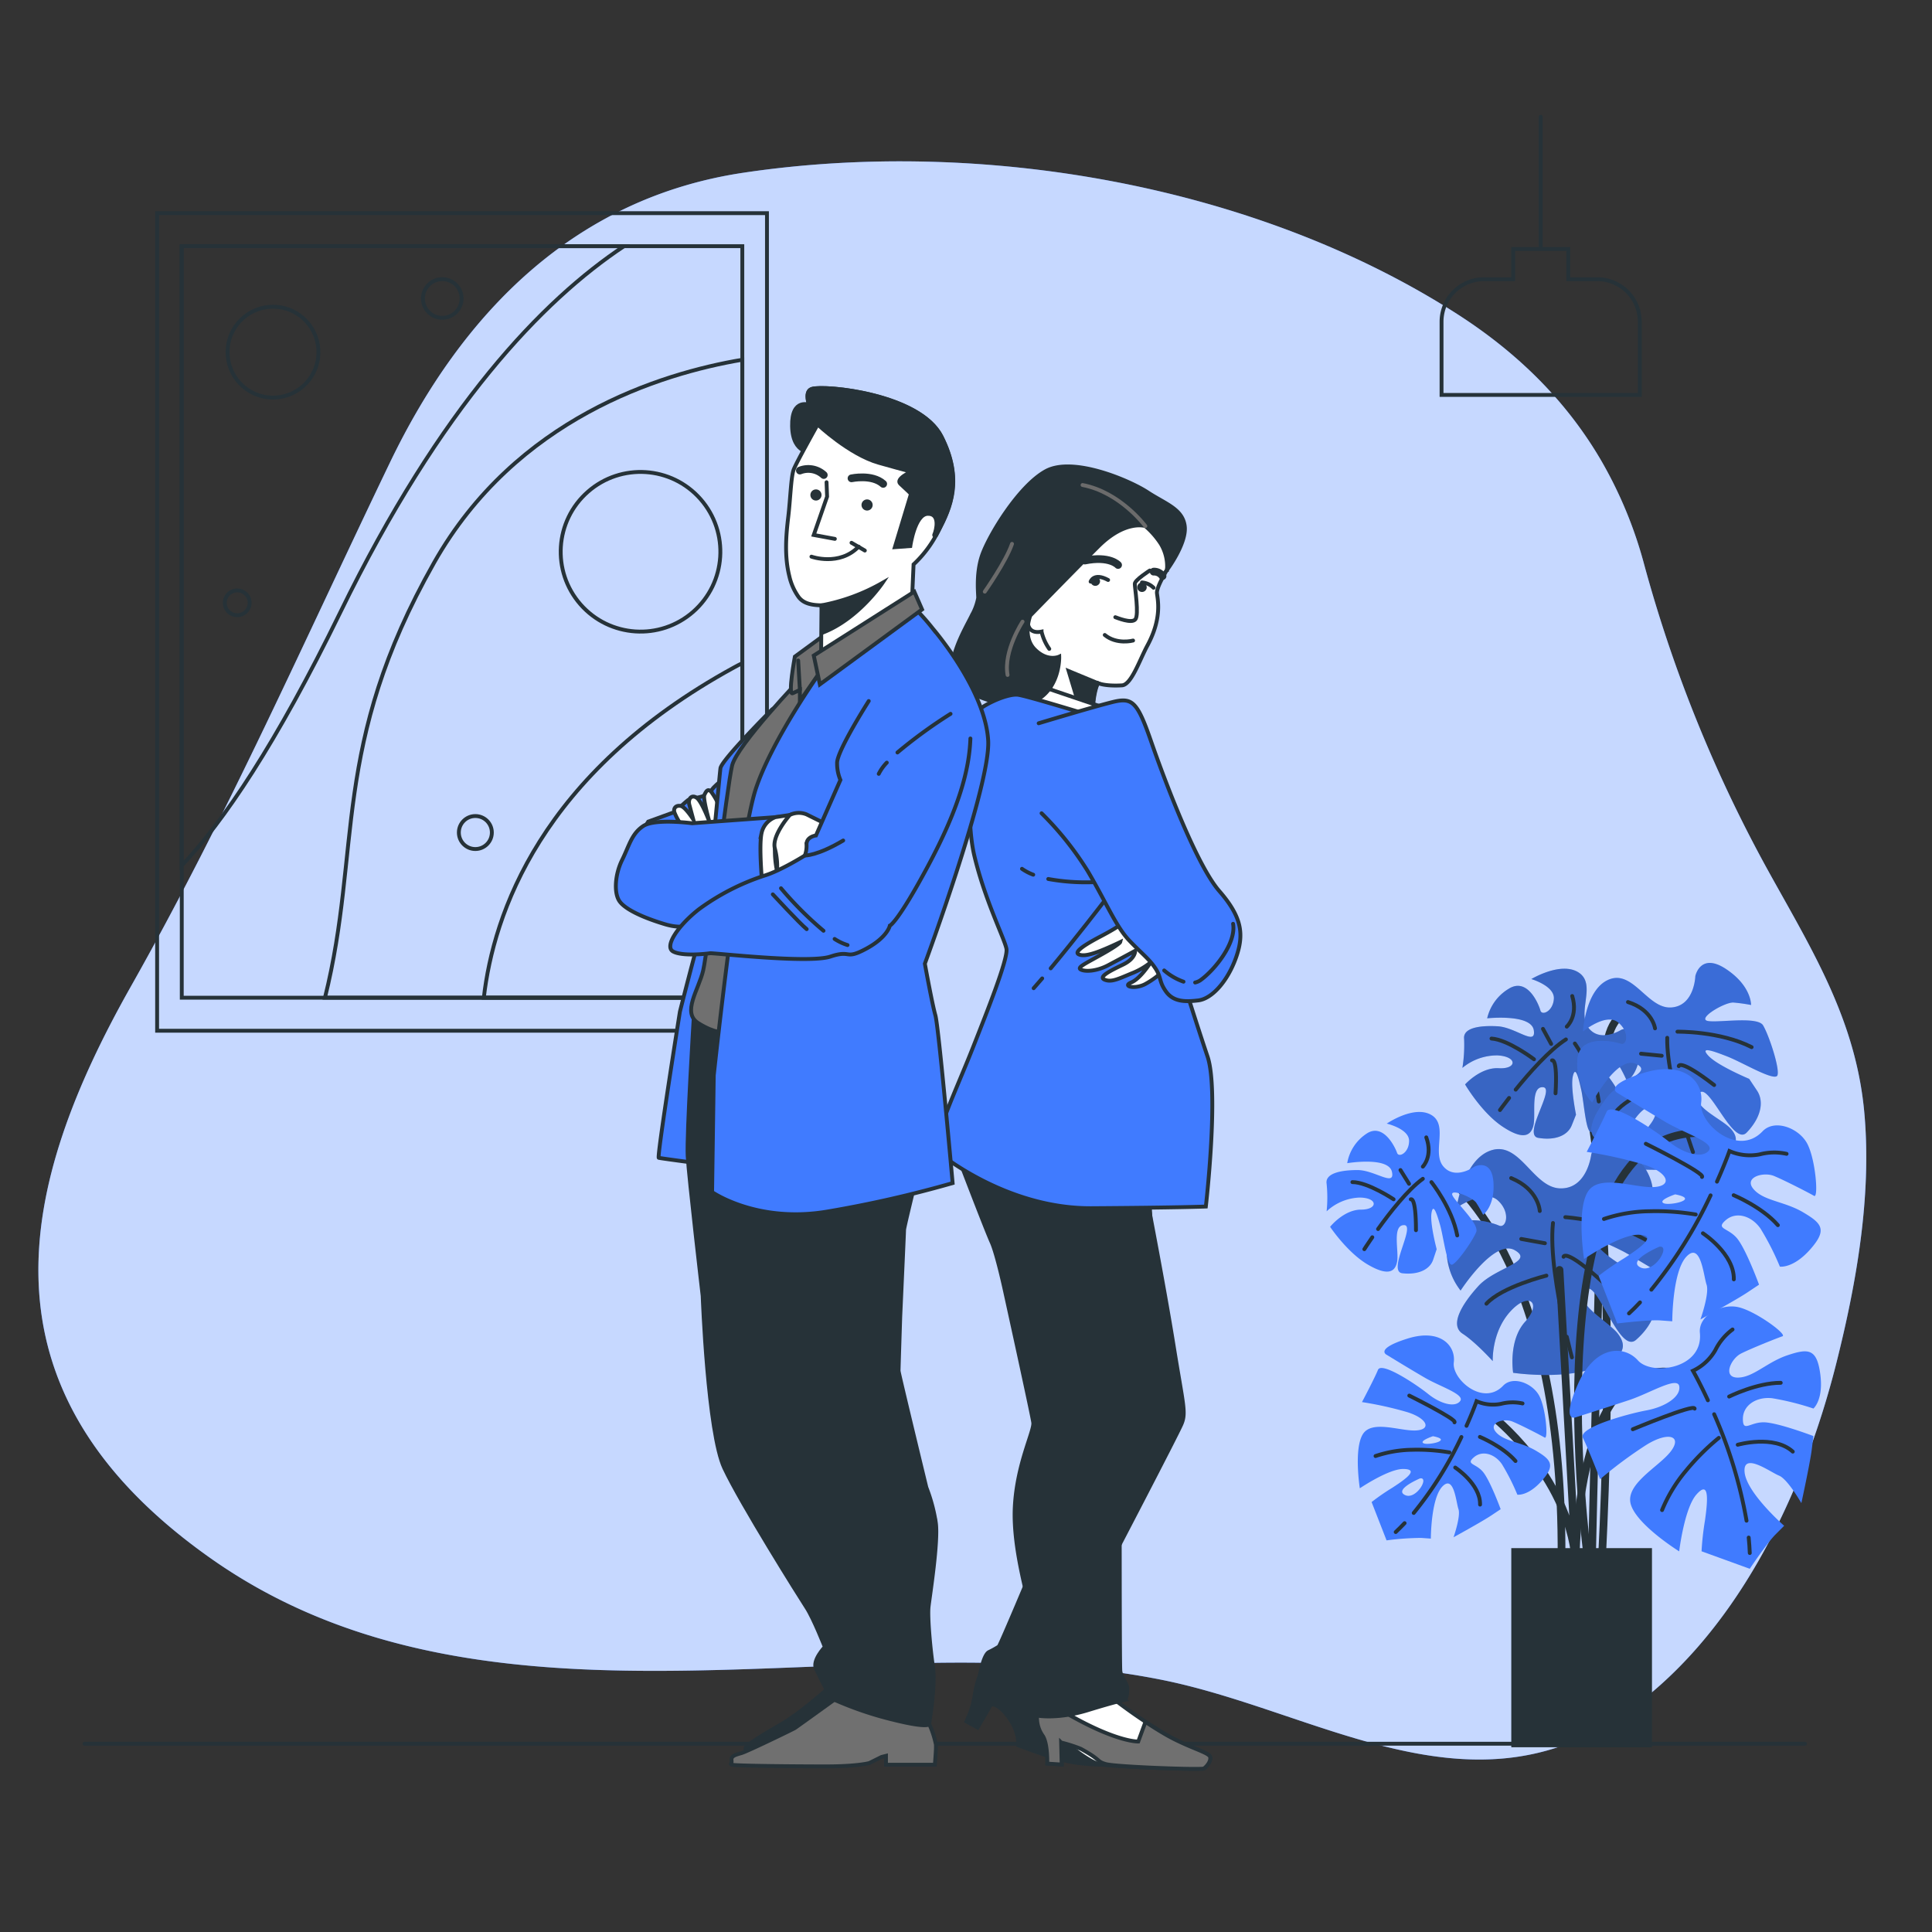 <svg xmlns="http://www.w3.org/2000/svg" viewBox="0 0 500 500"><rect x="0" y="0" width="500" height="500" fill="#333333" stroke="none"/><g id="freepik--background-simple--inject-122"><path d="M414.22,118.91c-8.89-15.13-21.33-27.51-37.06-37.61C324.79,47.67,253.61,35.56,192.42,44.7c-43.71,6.52-72.85,36.24-91.5,75-22,45.75-42,91.26-67.1,135.69-28.78,51-41.69,104,20.85,148,54.12,38.08,122,28.2,184,27,20.56-.41,41.27.27,61.5,4.25,40.2,7.91,79.24,36,118.78,9.77,30.05-20,47.75-57.64,56.33-91.78,5.11-20.35,9.13-42.8,7.23-64.39-2.07-23.66-13-41.48-24.21-61.63a359.15,359.15,0,0,1-32.78-80.48A110.36,110.36,0,0,0,414.22,118.91Z" style="fill:#407BFF"></path><path d="M414.22,118.91c-8.89-15.13-21.33-27.51-37.06-37.61C324.79,47.67,253.61,35.56,192.42,44.7c-43.71,6.52-72.85,36.24-91.5,75-22,45.75-42,91.26-67.1,135.69-28.78,51-41.69,104,20.85,148,54.12,38.08,122,28.2,184,27,20.56-.41,41.27.27,61.5,4.25,40.2,7.91,79.24,36,118.78,9.77,30.05-20,47.75-57.64,56.33-91.78,5.11-20.35,9.13-42.8,7.23-64.39-2.07-23.66-13-41.48-24.21-61.63a359.15,359.15,0,0,1-32.78-80.48A110.36,110.36,0,0,0,414.22,118.91Z" style="fill:#fff;opacity:0.7"></path></g><g id="freepik--Floor--inject-122"><line x1="21.86" y1="451.28" x2="467.13" y2="451.28" style="fill:none;stroke:#263238;stroke-linecap:round;stroke-miterlimit:10"></line></g><g id="freepik--Picture--inject-122"><rect x="40.66" y="55.16" width="157.83" height="211.59" style="fill:none;stroke:#263238;stroke-linecap:round;stroke-miterlimit:10"></rect><rect x="47.04" y="63.71" width="145.07" height="194.49" style="fill:none;stroke:#263238;stroke-linecap:round;stroke-miterlimit:10"></rect><path d="M47,224.05c10.93-11.48,24.5-31.63,41.07-65.58,26-53.36,52.36-80.75,73.42-94.76H47Z" style="fill:none;stroke:#263238;stroke-linecap:round;stroke-miterlimit:10"></path><path d="M192.11,93.1c-21.15,3.58-58.62,15.15-79.78,52.54-26.84,47.45-18.68,74.1-28.23,112.57h108Z" style="fill:none;stroke:#263238;stroke-linecap:round;stroke-miterlimit:10"></path><circle cx="165.77" cy="142.79" r="20.66" transform="translate(-53.01 144.82) rotate(-41.27)" style="fill:none;stroke:#263238;stroke-linecap:round;stroke-miterlimit:10"></circle><circle cx="70.66" cy="91.14" r="11.76" transform="translate(-34.28 138.97) rotate(-76.72)" style="fill:none;stroke:#263238;stroke-linecap:round;stroke-miterlimit:10"></circle><path d="M64.6,156a3.21,3.21,0,1,1-3.2-3.2A3.21,3.21,0,0,1,64.6,156Z" style="fill:none;stroke:#263238;stroke-linecap:round;stroke-miterlimit:10"></path><path d="M119.46,77.25a5,5,0,1,1-5-5A5,5,0,0,1,119.46,77.25Z" style="fill:none;stroke:#263238;stroke-linecap:round;stroke-miterlimit:10"></path><circle cx="123.02" cy="215.46" r="4.27" style="fill:none;stroke:#263238;stroke-linecap:round;stroke-miterlimit:10"></circle><path d="M192.11,258.21V171.62c-.7.34-1.4.7-2.12,1.1-50.19,27.46-62.3,64-64.78,85.49Z" style="fill:none;stroke:#263238;stroke-linecap:round;stroke-miterlimit:10"></path></g><g id="freepik--Plant--inject-122"><path d="M430.71,263s-14.08-7.82-15.12,9.91-3.65,133-3.65,133" style="fill:none;stroke:#263238;stroke-linecap:round;stroke-miterlimit:10;stroke-width:2px"></path><path d="M408.28,274.42s11.48,25.56,6.27,129.84" style="fill:none;stroke:#263238;stroke-linecap:round;stroke-miterlimit:10;stroke-width:2px"></path><path d="M419.56,266.52s-5.39,3.45-8.45-.5,2.07-11.18-2.46-14.27-12.34,1.63-12.34,1.63,6,1.76,5.83,5.05-3.1,4.53-3.48,3.09-3.26-8.67-8.15-5.66a12.09,12.09,0,0,0-5.63,7.68s11.37-1.22,12.06,3.06-4.66-.74-9.36-1-9,.41-8.67,3.26a37.42,37.42,0,0,1-.44,7.51,14,14,0,0,1,9.14-3.23c5.16.3,5,3.59.27,3.31s-8.72,4.2-8.72,4.2,4.28,7.32,9.72,10.93,7.4,2.32,8-.46-.83-10,2.46-9.75-5.44,12.4-1.24,13.11,7.56-.49,8.67-3.25l1.1-2.76s-1.46-7.16-.82-9.94,1.4.08,2.15,3.42,1.21,11.38,2.65,11,6-6.24,7.1-8.53-6.05-9.31-6-10.72,5.58,1.28,6.44,2.74a37,37,0,0,1,1.68,3.4s3.43-2.16,3.34-8.76S419.56,266.52,419.56,266.52Z" style="fill:#407BFF"></path><path d="M419.56,266.52s-5.39,3.45-8.45-.5,2.07-11.18-2.46-14.27-12.34,1.63-12.34,1.63,6,1.76,5.83,5.05-3.1,4.53-3.48,3.09-3.26-8.67-8.15-5.66a12.09,12.09,0,0,0-5.63,7.68s11.37-1.22,12.06,3.06-4.66-.74-9.36-1-9,.41-8.67,3.26a37.42,37.42,0,0,1-.44,7.51,14,14,0,0,1,9.14-3.23c5.16.3,5,3.59.27,3.31s-8.72,4.2-8.72,4.2,4.28,7.32,9.72,10.93,7.4,2.32,8-.46-.83-10,2.46-9.75-5.44,12.4-1.24,13.11,7.56-.49,8.67-3.25l1.1-2.76s-1.46-7.16-.82-9.94,1.4.08,2.15,3.42,1.21,11.38,2.65,11,6-6.24,7.1-8.53-6.05-9.31-6-10.72,5.58,1.28,6.44,2.74a37,37,0,0,1,1.68,3.4s3.43-2.16,3.34-8.76S419.56,266.52,419.56,266.52Z" style="fill:#263238;opacity:0.3"></path><path d="M392.26,282c3.51-4.34,8.68-10.22,13-13" style="fill:none;stroke:#263238;stroke-linecap:round;stroke-miterlimit:10"></path><path d="M388.19,287.28s.9-1.25,2.36-3.13" style="fill:none;stroke:#263238;stroke-linecap:round;stroke-miterlimit:10"></path><path d="M407.57,270.06s5.22,7.37,6.19,15" style="fill:none;stroke:#263238;stroke-linecap:round;stroke-miterlimit:10"></path><path d="M401.66,274.42s1.47-.86.91,8.53" style="fill:none;stroke:#263238;stroke-linecap:round;stroke-miterlimit:10"></path><path d="M405.48,265.69s3-2.65,1.41-7.92" style="fill:none;stroke:#263238;stroke-linecap:round;stroke-miterlimit:10"></path><line x1="401.44" y1="270.17" x2="399.32" y2="266.27" style="fill:none;stroke:#263238;stroke-linecap:round;stroke-miterlimit:10"></line><path d="M397,274.14s-6.76-5.11-11-5.36" style="fill:none;stroke:#263238;stroke-linecap:round;stroke-miterlimit:10"></path><path d="M438.75,252.61s-.21,7.74-6.26,8.12-9.78-9.7-16-7.27-6.79,13.46-6.79,13.46,5.88-4.82,9-2.38,2.43,6.18.73,5.59-10.9-2.65-11.22,4.29a14.68,14.68,0,0,0,3.84,10.88s6.54-12.22,11.3-10-3.93,4.16-7.41,8.67-5.7,9.27-2.65,10.9a44.85,44.85,0,0,1,7.22,5.57s-.83-6.39,3-11.36,7-2.52,3.5,2-1.74,11.59-1.74,11.59,10.24.71,17.57-2.27,7.37-5.83,5-8.37-10.52-5.94-8.08-9.1,8.7,13.9,12.28,10.18,4.66-7.91,2.65-10.9l-2-3s-8.16-3.41-10.52-5.94,1-1.36,4.9.17S459.35,280,460,278.29s-2.15-10.28-3.71-12.92-13.44-.29-14.79-1.33,5.08-4.72,7.12-4.58a43.86,43.86,0,0,1,4.55.63s.18-4.9-6.48-9.31S438.75,252.61,438.75,252.61Z" style="fill:#407BFF"></path><path d="M438.75,252.61s-.21,7.74-6.26,8.12-9.78-9.7-16-7.27-6.79,13.46-6.79,13.46,5.88-4.82,9-2.38,2.43,6.18.73,5.59-10.9-2.65-11.22,4.29a14.68,14.68,0,0,0,3.84,10.88s6.54-12.22,11.3-10-3.93,4.16-7.41,8.67-5.7,9.27-2.65,10.9a44.85,44.85,0,0,1,7.22,5.57s-.83-6.39,3-11.36,7-2.52,3.5,2-1.74,11.59-1.74,11.59,10.24.71,17.57-2.27,7.37-5.83,5-8.37-10.52-5.94-8.08-9.1,8.7,13.9,12.28,10.18,4.66-7.91,2.65-10.9l-2-3s-8.16-3.41-10.52-5.94,1-1.36,4.9.17S459.35,280,460,278.29s-2.15-10.28-3.71-12.92-13.44-.29-14.79-1.33,5.08-4.72,7.12-4.58a43.86,43.86,0,0,1,4.55.63s.18-4.9-6.48-9.31S438.75,252.61,438.75,252.61Z" style="fill:#263238;opacity:0.2"></path><path d="M435.64,290.49c-2-6.47-4.31-15.66-4.16-21.91" style="fill:none;stroke:#263238;stroke-linecap:round;stroke-miterlimit:10"></path><path d="M438.15,298.17s-.64-1.76-1.52-4.5" style="fill:none;stroke:#263238;stroke-linecap:round;stroke-miterlimit:10"></path><path d="M434.12,267s10.94-.2,19.2,4" style="fill:none;stroke:#263238;stroke-linecap:round;stroke-miterlimit:10"></path><path d="M434.46,275.91s.14-2.05,9.16,4.9" style="fill:none;stroke:#263238;stroke-linecap:round;stroke-miterlimit:10"></path><path d="M428.32,266.14s-.62-4.79-7-6.81" style="fill:none;stroke:#263238;stroke-linecap:round;stroke-miterlimit:10"></path><line x1="430.05" y1="273.23" x2="424.7" y2="272.7" style="fill:none;stroke:#263238;stroke-linecap:round;stroke-miterlimit:10"></line><path d="M431,280.42s-9.72,3.29-12.85,7.35" style="fill:none;stroke:#263238;stroke-linecap:round;stroke-miterlimit:10"></path><path d="M373.87,304.15s30.77,20.33,30.25,99.07" style="fill:none;stroke:#263238;stroke-linecap:round;stroke-miterlimit:10;stroke-width:2px"></path><path d="M411.81,298.78s-1,8.91-8,8.77-10.38-12.11-17.74-9.89-9.1,14.9-9.1,14.9,7.23-5,10.65-1.91,2.21,7.37.3,6.52-12.33-4.08-13.35,3.9A17,17,0,0,0,378,334s8.7-13.48,14-10.46S387,328,382.6,332.83s-7.45,10.15-4.08,12.33,7.8,7.1,7.8,7.1-.35-7.45,4.53-12.82,8.3-2.26,3.86,2.62-3.11,13.22-3.11,13.22,11.75,1.78,20.49-1,9.05-6,6.57-9.18-11.57-7.85-8.47-11.27,8.73,16.86,13.22,12.92,6.12-8.7,4.08-12.33l-2-3.64s-9.09-4.71-11.57-7.86,1.33-1.46,5.63.67,13.48,8.7,14.33,6.79-1.51-12.06-3.06-15.26-15.48-1.6-16.94-2.93,6.3-5,8.65-4.61a50.24,50.24,0,0,1,5.19,1.15s.67-5.63-6.6-11.36S411.81,298.78,411.81,298.78Z" style="fill:#407BFF"></path><path d="M411.81,298.78s-1,8.91-8,8.77-10.38-12.11-17.74-9.89-9.1,14.9-9.1,14.9,7.23-5,10.65-1.91,2.21,7.37.3,6.52-12.33-4.08-13.35,3.9A17,17,0,0,0,378,334s8.7-13.48,14-10.46S387,328,382.6,332.83s-7.45,10.15-4.08,12.33,7.8,7.1,7.8,7.1-.35-7.45,4.53-12.82,8.3-2.26,3.86,2.62-3.11,13.22-3.11,13.22,11.75,1.78,20.49-1,9.05-6,6.57-9.18-11.57-7.85-8.47-11.27,8.73,16.86,13.22,12.92,6.12-8.7,4.08-12.33l-2-3.64s-9.09-4.71-11.57-7.86,1.33-1.46,5.63.67,13.48,8.7,14.33,6.79-1.51-12.06-3.06-15.26-15.48-1.6-16.94-2.93,6.3-5,8.65-4.61a50.24,50.24,0,0,1,5.19,1.15s.67-5.63-6.6-11.36S411.81,298.78,411.81,298.78Z" style="fill:#263238;opacity:0.3"></path><path d="M404.64,342.19c-1.65-7.65-3.5-18.47-2.73-25.68" style="fill:none;stroke:#263238;stroke-linecap:round;stroke-miterlimit:10"></path><path d="M406.81,351.29s-.57-2.09-1.33-5.34" style="fill:none;stroke:#263238;stroke-linecap:round;stroke-miterlimit:10"></path><path d="M405.1,315s12.64.81,21.78,6.44" style="fill:none;stroke:#263238;stroke-linecap:round;stroke-miterlimit:10"></path><path d="M404.65,325.25s.36-2.35,10.11,6.53" style="fill:none;stroke:#263238;stroke-linecap:round;stroke-miterlimit:10"></path><path d="M398.49,313.41s-.26-5.59-7.4-8.52" style="fill:none;stroke:#263238;stroke-linecap:round;stroke-miterlimit:10"></path><line x1="399.82" y1="321.75" x2="393.7" y2="320.64" style="fill:none;stroke:#263238;stroke-linecap:round;stroke-miterlimit:10"></line><path d="M400.21,330.13s-11.53,2.88-15.52,7.27" style="fill:none;stroke:#263238;stroke-linecap:round;stroke-miterlimit:10"></path><path d="M385.87,366.2s19.81,15.12,21.9,37.54l-4.17-75.09" style="fill:none;stroke:#263238;stroke-linecap:round;stroke-miterlimit:10;stroke-width:2px"></path><path d="M433.84,355.25c-26.07-4.7-26.07,48.49-26.07,48.49" style="fill:none;stroke:#263238;stroke-linecap:round;stroke-miterlimit:10;stroke-width:2px"></path><path d="M410.9,403.22s-15.13-110,28.67-110" style="fill:none;stroke:#263238;stroke-linecap:round;stroke-miterlimit:10;stroke-width:2px"></path><path d="M423.9,352.08c-3.56-4-11.12-4-15.58,6.24s-.44,8.45-.44,8.45,8.46-2.67,13.8-4.45,12.46-6.23,12.91-3.56S431,364.1,426.13,365s-17.81,4.46-16.47,7.13,4.45,10.68,4.45,10.68a113,113,0,0,1,12-8.9c5.79-3.56,9.35-2.23,6.23,1.78s-12,8.46-10.24,13.8,12.47,12,12.47,12,1.33-11.13,4.45-14.69,3.12.44,2.23,6.67a72.72,72.72,0,0,0-.89,8L452.84,406s4.45-6.68,6.68-8.9l2.22-2.23S452,386.36,451.5,381s6.68,0,8.91.89,5.78,7.12,5.78,7.12,2.23-10.24,2.68-13.8l.44-3.56s-9.35-3.56-12.91-3.56-5.34,2.67-5.34-.89,3.56-5.79,7.57-5.34a69,69,0,0,1,10.68,2.67s2.67-2.23,1.78-8.9-3.11-6.68-8.46-4.9-8.9,5.79-12.91,5.79-1.78-4.9.89-6.24,9.35-4,10.69-4.45-7.12-6.67-11.58-7.57-10.21,2.25-9.79,6.68C440.82,354.31,427.47,356.09,423.9,352.08Z" style="fill:#407BFF"></path><path d="M452.56,397.92c.13,1.34.23,2.68.28,4" style="fill:none;stroke:#263238;stroke-linecap:round;stroke-miterlimit:10"></path><path d="M443.62,366A118.47,118.47,0,0,1,452,393.55" style="fill:none;stroke:#263238;stroke-linecap:round;stroke-miterlimit:10"></path><path d="M442,362.39c-2.2-4.74-3.86-7.63-3.86-7.63a13.14,13.14,0,0,0,5.79-5.35,14.82,14.82,0,0,1,4.45-5.34" style="fill:none;stroke:#263238;stroke-linecap:round;stroke-miterlimit:10"></path><path d="M422.57,369.89s16-6.68,16-5.34" style="fill:none;stroke:#263238;stroke-linecap:round;stroke-miterlimit:10"></path><path d="M447.5,361.43s7.12-3.56,13.35-3.56" style="fill:none;stroke:#263238;stroke-linecap:round;stroke-miterlimit:10"></path><path d="M444.83,372.12a61.23,61.23,0,0,0-8.46,8.45,38.48,38.48,0,0,0-6.23,10.24" style="fill:none;stroke:#263238;stroke-linecap:round;stroke-miterlimit:10"></path><path d="M449.72,373.9s9.35-2.67,14.25,1.78" style="fill:none;stroke:#263238;stroke-linecap:round;stroke-miterlimit:10"></path><path d="M466.66,313.75c-4.85-2.87-10.21-2.93-12.84-6s2.53-4.55,5.29-3.41,9.16,4.43,10.37,5.15.37-9.76-1.87-13.7-8.4-6.24-11.47-3c-6.47,6.8-16.57-2.12-15.88-7.43s-4.27-11-14.92-7.68-6.68,5.21-6.68,5.21,7.56,4.63,12.41,7.5,12.88,5.33,11.15,7.41-6.37.82-10.25-2.3-15-10.53-16.18-7.77-5.15,10.37-5.15,10.37a112.73,112.73,0,0,1,14.61,3.24c6.48,2,7.81,5.6,2.74,5.87s-14.27-3.53-17.13,1.32-.91,17.29-.91,17.29,9.28-6.29,14-6.27,1.71,2.64-3.58,6.06a72.65,72.65,0,0,0-6.64,4.58l4.81,12.33s8-1,11.1-.8l3.14.23s0-12.94,3.71-16.78,4.38,5,5.17,7.3-1.59,9-1.59,9,9.19-5,12.17-7l3-2s-3.44-9.4-5.78-12.09-5.52-2.28-2.83-4.61,6.71-1.11,9,2.21a69.31,69.31,0,0,1,5,9.82s3.44.55,7.89-4.5S471.5,316.61,466.66,313.75ZM424.53,328c-3.56-1.78,4.9-5.35,4.9-5.35C432.54,322.21,428.09,329.78,424.53,328Zm6-16.62c-1.52-.76,3-2.28,3-2.28C440.14,310.37,432,312.14,430.53,311.38Z" style="fill:#407BFF"></path><path d="M424.43,337.06c-.92,1-1.87,1.94-2.85,2.85" style="fill:none;stroke:#263238;stroke-linecap:round;stroke-miterlimit:10"></path><path d="M442.7,309.36a117.83,117.83,0,0,1-15.33,24.41" style="fill:none;stroke:#263238;stroke-linecap:round;stroke-miterlimit:10"></path><path d="M444.35,305.81c2.14-4.78,3.23-7.92,3.23-7.92a13.2,13.2,0,0,0,7.83.86,14.81,14.81,0,0,1,6.95-.14" style="fill:none;stroke:#263238;stroke-linecap:round;stroke-miterlimit:10"></path><path d="M425.94,296s15.55,7.73,14.54,8.6" style="fill:none;stroke:#263238;stroke-linecap:round;stroke-miterlimit:10"></path><path d="M448.67,309.32s7.36,3.05,11.44,7.75" style="fill:none;stroke:#263238;stroke-linecap:round;stroke-miterlimit:10"></path><path d="M438.85,314.31a61.8,61.8,0,0,0-11.93-.84,38.41,38.41,0,0,0-11.82,2" style="fill:none;stroke:#263238;stroke-linecap:round;stroke-miterlimit:10"></path><path d="M440.71,319.17s8.15,5.31,8,11.93" style="fill:none;stroke:#263238;stroke-linecap:round;stroke-miterlimit:10"></path><path d="M397.48,375.43c-3.9-2.31-8.21-2.36-10.32-4.79s2-3.67,4.25-2.75,7.37,3.57,8.35,4.15.3-7.86-1.51-11-6.76-5-9.23-2.43c-5.21,5.47-13.33-1.7-12.78-6s-3.44-8.88-12-6.18-5.37,4.19-5.37,4.19,6.08,3.73,10,6,10.37,4.28,9,6-5.13.66-8.25-1.85-12.1-8.47-13-6.25-4.14,8.34-4.14,8.34a91.19,91.19,0,0,1,11.75,2.61c5.22,1.64,6.28,4.51,2.21,4.73s-11.49-2.85-13.79,1.05-.73,13.92-.73,13.92,7.47-5.06,11.28-5,1.37,2.12-2.89,4.87a58,58,0,0,0-5.34,3.69l3.87,9.92a71.13,71.13,0,0,1,8.94-.64l2.52.18s0-10.41,3-13.5,3.52,4.05,4.15,5.88-1.27,7.27-1.27,7.27,7.39-4.05,9.79-5.66l2.4-1.6s-2.76-7.56-4.64-9.73-4.45-1.84-2.28-3.71,5.39-.89,7.24,1.78a56.15,56.15,0,0,1,4,7.9s2.76.45,6.35-3.62S401.38,377.74,397.48,375.43Zm-33.9,11.47c-2.86-1.44,3.94-4.3,3.94-4.3C370,382.24,366.45,388.33,363.58,386.9Zm4.83-13.38c-1.22-.61,2.44-1.83,2.44-1.83C376.15,372.71,369.63,374.13,368.41,373.52Z" style="fill:#407BFF"></path><path d="M363.51,394.19c-.75.79-1.52,1.56-2.3,2.3" style="fill:none;stroke:#263238;stroke-linecap:round;stroke-miterlimit:10"></path><path d="M378.21,371.9a95.1,95.1,0,0,1-12.34,19.65" style="fill:none;stroke:#263238;stroke-linecap:round;stroke-miterlimit:10"></path><path d="M379.53,369c1.72-3.84,2.6-6.37,2.6-6.37a10.61,10.61,0,0,0,6.3.69,12,12,0,0,1,5.6-.11" style="fill:none;stroke:#263238;stroke-linecap:round;stroke-miterlimit:10"></path><path d="M364.72,361.18s12.51,6.22,11.7,6.92" style="fill:none;stroke:#263238;stroke-linecap:round;stroke-miterlimit:10"></path><path d="M383,371.87s5.92,2.45,9.21,6.24" style="fill:none;stroke:#263238;stroke-linecap:round;stroke-miterlimit:10"></path><path d="M375.11,375.88a49.85,49.85,0,0,0-9.61-.68,31,31,0,0,0-9.51,1.62" style="fill:none;stroke:#263238;stroke-linecap:round;stroke-miterlimit:10"></path><path d="M376.61,379.8s6.55,4.27,6.43,9.59" style="fill:none;stroke:#263238;stroke-linecap:round;stroke-miterlimit:10"></path><path d="M381.58,301.92s-4.9,3.56-8,0,1.33-10.68-3.12-13.35-11.57,2.22-11.57,2.22,5.78,1.34,5.78,4.45-2.67,4.45-3.11,3.12-3.56-8-8-4.9a11.44,11.44,0,0,0-4.9,7.57s10.68-1.78,11.57,2.23-4.45-.45-8.9-.45-8.46.89-8,3.56a35.46,35.46,0,0,1,0,7.12,13.23,13.23,0,0,1,8.46-3.56c4.89,0,4.89,3.12.44,3.12s-8,4.45-8,4.45,4.45,6.68,9.79,9.79,7.12,1.79,7.57-.89-1.34-9.34,1.78-9.34-4.45,12-.45,12.46,7.13-.89,8-3.56l.89-2.67s-1.78-6.68-1.34-9.35,1.34,0,2.23,3.12,1.78,10.68,3.11,10.23,5.35-6.23,6.24-8.45-6.24-8.46-6.24-9.8,5.35.89,6.24,2.23a33.57,33.57,0,0,1,1.78,3.12s3.11-2.23,2.67-8.46S381.58,301.92,381.58,301.92Z" style="fill:#407BFF"></path><path d="M356.64,318.07c3.08-4.3,7.64-10.14,11.59-13" style="fill:none;stroke:#263238;stroke-linecap:round;stroke-miterlimit:10"></path><path d="M353.09,323.29s.78-1.24,2.06-3.09" style="fill:none;stroke:#263238;stroke-linecap:round;stroke-miterlimit:10"></path><path d="M370.45,305.93s5.34,6.67,6.68,13.8" style="fill:none;stroke:#263238;stroke-linecap:round;stroke-miterlimit:10"></path><path d="M365.11,310.38s1.34-.89,1.34,8" style="fill:none;stroke:#263238;stroke-linecap:round;stroke-miterlimit:10"></path><path d="M368.23,301.92s2.67-2.67.89-7.57" style="fill:none;stroke:#263238;stroke-linecap:round;stroke-miterlimit:10"></path><line x1="364.66" y1="306.37" x2="362.44" y2="302.81" style="fill:none;stroke:#263238;stroke-linecap:round;stroke-miterlimit:10"></line><path d="M360.66,310.38S354,305.93,350,305.93" style="fill:none;stroke:#263238;stroke-linecap:round;stroke-miterlimit:10"></path><rect x="392.12" y="401.65" width="34.41" height="49.54" style="fill:#263238;stroke:#263238;stroke-linecap:round;stroke-miterlimit:10;stroke-width:2px"></rect></g><g id="freepik--Lamp--inject-122"><path d="M413.39,72.26h-7.53V64.43H391.61v7.83h-7.54a11,11,0,0,0-11,11v18.94h51.3V83.25A11,11,0,0,0,413.39,72.26Z" style="fill:none;stroke:#263238;stroke-linecap:round;stroke-miterlimit:10"></path><line x1="398.73" y1="63.71" x2="398.73" y2="30.23" style="fill:none;stroke:#263238;stroke-linecap:round;stroke-miterlimit:10"></line></g><g id="freepik--character-2--inject-122"><path d="M302,147.51s-2.73,4.46-2.58,6,1.43,6.32-2.45,13.51c-2.05,3.79-4.17,10.21-6.61,10.35-4.47.26-6.18-.58-6.18-.58s-.86,1.3-1.3,5.75c0,0-7.76-2.3-11.64-4.45s-9.49-7.48-9.49-7.48a30.49,30.49,0,0,1,1-17.1c3.31-8.63,19.69-20.42,27.89-21s8,.43,10.49,3.45S302,147.51,302,147.51Z" style="fill:#fff;stroke:#263238;stroke-linecap:round;stroke-miterlimit:10"></path><path d="M266,160.68s-.31,3.55,3.55,2.78a12.79,12.79,0,0,0,2,4.47" style="fill:none;stroke:#263238;stroke-linecap:round;stroke-miterlimit:10"></path><path d="M284.19,176.83l-7.62-3.16,2.3,7.62,4,1.29S283,178.27,284.19,176.83Z" style="fill:#263238;stroke:#263238;stroke-linecap:round;stroke-miterlimit:10"></path><polygon points="270.1 177.84 287.49 183.73 287.78 189.05 262.05 180.43 270.1 177.84" style="fill:#fff;stroke:#263238;stroke-linecap:round;stroke-miterlimit:10"></polygon><path d="M296.41,136.15s-5.18-1.72-12.22,5.32-17.54,17.83-17.54,17.83-2.16,5.46,1.15,8.77,6.33,1.86,6.33,1.86.28,7.34-5.32,10.93-17.4,0-21.13-4.31,2.3-14.09,3.88-17.4a14.55,14.55,0,0,0,1.58-4.31c.14-.43-.72-6,1-11.07s9.49-18,16.54-21.85,21.7,2.45,26.3,5.47,9.06,4.31,9.63,8.76-4.6,11.36-4.6,11.36a11.26,11.26,0,0,0-1.58-6.76A21.27,21.27,0,0,0,296.41,136.15Z" style="fill:#263238;stroke:#263238;stroke-linecap:round;stroke-miterlimit:10"></path><path d="M296.41,136.15s-6.47-8.76-16.25-10.63" style="fill:none;stroke:#6b6b6b;stroke-linecap:round;stroke-miterlimit:10"></path><path d="M254.86,153.12s5.47-7.77,7.05-12.37" style="fill:none;stroke:#6b6b6b;stroke-linecap:round;stroke-miterlimit:10"></path><path d="M264.64,160.88s-5,7.62-3.88,13.8" style="fill:none;stroke:#6b6b6b;stroke-linecap:round;stroke-miterlimit:10"></path><path d="M297.56,147.65s-3.88,2.45-3.88,3.45,1.15,8.05.14,9.2-4.74-.43-5.18-.57" style="fill:none;stroke:#263238;stroke-linecap:round;stroke-miterlimit:10"></path><path d="M293.24,165.77s-4.16,1.15-7.33-1.44" style="fill:none;stroke:#263238;stroke-linecap:round;stroke-miterlimit:10"></path><path d="M289.36,146.22s-2.15-2.45-8.62-1.15" style="fill:none;stroke:#263238;stroke-linecap:round;stroke-miterlimit:10;stroke-width:2px"></path><path d="M298.56,147.94a2.62,2.62,0,0,1,2.3,1.15" style="fill:none;stroke:#263238;stroke-linecap:round;stroke-miterlimit:10;stroke-width:2px"></path><path d="M284.69,150.53a1.23,1.23,0,1,1-1.22-1.37A1.3,1.3,0,0,1,284.69,150.53Z" style="fill:#263238"></path><path d="M296.77,152.11a1.23,1.23,0,1,1-1.23-1.37A1.31,1.31,0,0,1,296.77,152.11Z" style="fill:#263238"></path><path d="M282.25,150.53s.79-2.45,4.53-.43" style="fill:none;stroke:#263238;stroke-linecap:round;stroke-miterlimit:10"></path><path d="M295.54,150.74a4.74,4.74,0,0,1,3,1.37" style="fill:none;stroke:#263238;stroke-linecap:round;stroke-miterlimit:10"></path><path d="M297.13,311.67s4.16,21.42,6.61,36.66,3.3,17.25,2,20.26-18.26,35.51-18.26,35.51L272,438.31a14.89,14.89,0,0,1-7.62-.86c-4-1.58-10.78-3.88-10.78-3.88s.86-5.18,2.3-6a23.54,23.54,0,0,0,2.59-1.44c.43-.43,9.05-21,9.05-21L280.74,364l-15.53-55.63S289.08,313.54,297.13,311.67Z" style="fill:#263238;stroke:#263238;stroke-linecap:round;stroke-miterlimit:10"></path><path d="M253.57,433.57a24.88,24.88,0,0,0-1.29,4.89,21.42,21.42,0,0,1-1.59,5.75l-.57,1.29,2.87,1.58s3.17-5.32,3.31-5.75,2.16-.57,4.89,3.31,2.3,7,2.3,7,9.63,3.88,15.38,4.6,7.33.29,7.33.29a2.55,2.55,0,0,0-.86-3.88c-2.59-1.73-8.77-7.48-9.63-8.2s-3.88-8.05-3.88-8.05Z" style="fill:#263238;stroke:#263238;stroke-linecap:round;stroke-miterlimit:10"></path><path d="M289.34,440.56A131.5,131.5,0,0,0,303,449.63c5.58,2.95,10,3.94,10.2,5.11s-1,2.53-1.63,2.92-24.75-.41-27.29-1.14-6.93-4.33-8-5l-1.11-.64-.37,5.74-3.73-.24s.18-5-1.13-7.13a8,8,0,0,1-1.14-7.13c.8-3.41,7.31-4,10.65-4.37S289.34,440.56,289.34,440.56Z" style="fill:#fff;stroke:#263238;stroke-linecap:round;stroke-miterlimit:10"></path><path d="M303,449.63c-2-1.07-4.38-2.56-6.56-4l-1.86,5.07s-5.2.25-17.58-6.72a21.73,21.73,0,0,0-7.74-2.89,3.27,3.27,0,0,0-.5,1.07,8,8,0,0,0,1.14,7.13c1.31,2.1,1.13,7.13,1.13,7.13l3.73.24-.14-5.7a37.56,37.56,0,0,1,5.09,1.63c5.59,3.05,3.92,3.21,6.47,3.95s24.79,1.54,25.39,1.14,1.84-1.75,1.63-2.92S308.6,452.58,303,449.63Z" style="fill:#707070;stroke:#263238;stroke-linecap:round;stroke-miterlimit:10"></path><path d="M248,299.45s7.19,18.83,8.63,22,3.59,13.23,3.59,13.23,6.9,31.34,7.19,33.49S263.2,378.8,262.63,390s3.88,24.87,4.74,29.9,1.87,15.24,1.58,16.25a14.44,14.44,0,0,0-.57,4.74,30.43,30.43,0,0,0,.43,3.16s5.17.86,12.65-1.44,9.77-2.73,9.77-2.73a6.21,6.21,0,0,0,.43-3.45c-.43-1.43-1.58-2.58-1.72-4s-.15-32.63-.15-32.63,3-22.71,4.89-28.9,4.75-23.14,4.75-23.14l-2-38.24s-24.87-2.15-35.65-5.75S248,299.45,248,299.45Z" style="fill:#263238;stroke:#263238;stroke-linecap:round;stroke-miterlimit:10"></path><path d="M288.21,187s-21.7-6.76-24.72-7.19-10.64,3.31-11.07,5-3,25-.29,36.52S260,243,260.47,245.55s-5.18,16.67-8.63,25.44-7.76,18-8.62,22.42l-.86,4.46s17.53,14.95,40.1,14.81,29.61-.43,29.61-.43,3.45-29.9.44-38.82-7.91-24.58-7.91-24.58-8.34-40.39-10.35-47.87A58.88,58.88,0,0,0,288.21,187Z" style="fill:#407BFF;stroke:#263238;stroke-linecap:round;stroke-miterlimit:10"></path><path d="M267.4,226.37a12.9,12.9,0,0,1-2.91-1.52" style="fill:none;stroke:#263238;stroke-linecap:round;stroke-miterlimit:10"></path><path d="M283.18,228.3a54,54,0,0,1-11.89-.82" style="fill:none;stroke:#263238;stroke-linecap:round;stroke-miterlimit:10"></path><path d="M269.72,253.21c-.75.88-1.49,1.73-2.21,2.54" style="fill:none;stroke:#263238;stroke-linecap:round;stroke-miterlimit:10"></path><path d="M285.48,233.61s-6.89,9-13.56,17" style="fill:none;stroke:#263238;stroke-linecap:round;stroke-miterlimit:10"></path><path d="M290.66,238.65s-.15.71-5.9,3.73-6.47,4.17-5.6,4.6,2.3.29,4.74-.57,6-2.59,6-2.59-.15.58-4.75,3.16-6.61,3.45-5.31,4,4.16.29,6.9-1.15l3.33-1.77,3.71-2s.14,2-3.16,3.59-6.47,3.17-4.75,3.89,3.45-.15,6.9-1.59a18.54,18.54,0,0,0,5-2.87s-2.58,4.17-5,5.17.87,1.87,3.6.44a22.88,22.88,0,0,0,4.88-3.6Z" style="fill:#fff;stroke:#263238;stroke-linecap:round;stroke-miterlimit:10"></path><path d="M268.81,187.18s13.8-4.16,19-5.46,6.47-.29,10.06,10.06,11.79,32.06,17.68,38.82,6.47,11.21,4.32,17.25-6.18,10.63-9.78,11.06-6.47.29-8.33-2.3-1.15-3.59-2.74-6-3.3-3.6-6.75-7.19-6-9.92-10.78-18a81.25,81.25,0,0,0-11.93-14.95" style="fill:#407BFF;stroke:#263238;stroke-linecap:round;stroke-miterlimit:10"></path><path d="M309.3,254.27a3.86,3.86,0,0,0,1.48-.67c3.74-2.74,9.2-9.64,8.34-14.52" style="fill:none;stroke:#263238;stroke-linecap:round;stroke-miterlimit:10"></path><path d="M301.29,251.15a15.5,15.5,0,0,0,5,2.91" style="fill:none;stroke:#263238;stroke-linecap:round;stroke-miterlimit:10"></path></g><g id="freepik--character-1--inject-122"><path d="M167.76,212.63l6.76-2.45s3.16-2.87,3.59-3.16,5.75-1,5.9-2.15,4.6-4.32,4.6-4.32l-1.15,14.81-22,.86S166.61,214.5,167.76,212.63Z" style="fill:#407BFF;stroke:#263238;stroke-linecap:round;stroke-miterlimit:10"></path><path d="M176.24,213.35a14,14,0,0,1-1.72-3.17c-.29-1.15.57-1.86,1.72-1.58s3.17,3.45,3.17,3.45l-1-3.73c-.43-1.59.57-2.74,1.87-1.87s3.3,6.18,3.3,6.18-1.72-6-1.29-6.9.86-1.73,1.73-.86a17.64,17.64,0,0,1,2.73,5.46,26.57,26.57,0,0,0,.86,3.59L178,215.5Z" style="fill:#fff;stroke:#263238;stroke-linecap:round;stroke-miterlimit:10"></path><path d="M199.82,183.59s-13.08,13.08-13.37,15.24-3.31,36.94-4.89,42-5.6,21-5.6,21-6,37.66-5.47,37.81,9.2,1.29,9.2,1.29l3.88-42.84,10.79-62.53,8.48-12.36A3.52,3.52,0,0,0,199.82,183.59Z" style="fill:#407BFF;stroke:#263238;stroke-linecap:round;stroke-miterlimit:10"></path><path d="M179.55,263.23s-1.87,30.47-1.58,35.93,3.88,36.23,3.88,36.23,1.29,35.36,5.61,44.56,19.4,33.21,21.27,36.08,4.74,10.21,4.74,10.21-3.3,3.45-2.3,5.6,2.74,5.47,2.74,5.47-6.76,6-11.22,8.62-9.92,5.75-9.77,6.61.86,1.15,2.15,1.44,41,0,41,0l-.72-26.59-8.48-27-16-46.72,1.29-56.49-1.44-35.5Z" style="fill:#263238;stroke:#263238;stroke-linecap:round;stroke-miterlimit:10"></path><path d="M215.92,439.89s-9.78,7.05-10.21,7.33-12.22,6-13.8,6.47-2.73.72-2.59,1.87-.57.86.15,1.15,16.1.43,24.29.43,11.21-.86,11.21-.86l3.17-1.58,1.15-.29v2.3h12.65s.28-3.45.28-4.31v-.86a23.91,23.91,0,0,0-1.72-5.32l-1.58-3.16Z" style="fill:#707070;stroke:#263238;stroke-linecap:round;stroke-miterlimit:10"></path><path d="M193.64,308.22s4.31,49.31,7,56.35,5.89,17.68,5.89,17.68,9.92,33.92,10.35,38.09,1.15,5.75.29,6.47-1.15,3.16-.72,4.75a25.07,25.07,0,0,1,.58,4,1.68,1.68,0,0,0-1.15,1.73v2.58a89.19,89.19,0,0,0,15.23,5.18c9.2,2.3,9.35,1.15,9.35,1.15s1.72-10.06,1-14.81-1.43-12.94-1.15-15.52,2.59-17,1.87-21.85a43.22,43.22,0,0,0-2.44-9.06s-7.19-29.61-7.19-30.19.43-13.94.43-13.94,1-22.14,1-22.57,1.73-7.62,2.44-10.49,1-3.74,1-3.74Z" style="fill:#263238;stroke:#263238;stroke-linecap:round;stroke-miterlimit:10"></path><path d="M207.29,175.54s-16.53,17.25-17.82,22.57-6.33,48-7.48,53-5.6,10.93-1.29,13.66,6.9,2.44,6.9,2.44,9.2-55.34,13.8-64.68,20.84-28.47,19.26-30.48S212.18,173.24,207.29,175.54Z" style="fill:#707070;stroke:#263238;stroke-linecap:round;stroke-miterlimit:10"></path><path d="M214.34,163.61l-8.63,6.32s-1.87,10.09-.57,9.49l1.87-.86v2.87l6.18-8.91Z" style="fill:#707070;stroke:#263238;stroke-linecap:round;stroke-miterlimit:10"></path><line x1="207.01" y1="178.56" x2="206.57" y2="170.94" style="fill:#707070;stroke:#263238;stroke-linecap:round;stroke-miterlimit:10"></line><path d="M212.47,173.67S200,191.07,195.65,204s-10.93,74.32-10.93,74.32l-.43,30.19s11.65,8.19,30.05,5a297.76,297.76,0,0,0,32.2-7.33s-3.6-40.4-4.46-43.41-2.73-13.37-2.73-13.37,17.1-46.29,16.39-57.79-10.79-24.72-14.38-29a59.14,59.14,0,0,0-4.74-5.32Z" style="fill:#407BFF;stroke:#263238;stroke-linecap:round;stroke-miterlimit:10"></path><path d="M209.59,104.82s-4.74-2-4.6,5.46,5.32,6.76,5.32,6.76l5.32-8.2Z" style="fill:#263238;stroke:#263238;stroke-linecap:round;stroke-miterlimit:10"></path><path d="M211.61,109.85s-5.47,9.77-6.19,11.64-.86,7.62-1.43,12.36-1,10.07.28,15.24a15,15,0,0,0,2.44,5.46c1.38,1.8,3.7,2.06,5.9,2.11q-.08,8.51-.14,17L236,155.85l.43-9.78a29.74,29.74,0,0,0,6.47-8.77c3-5.89,6.33-13.22.72-24.29s-30.19-13.37-33.49-12.36S211.61,109.85,211.61,109.85Z" style="fill:#fff;stroke:#263238;stroke-linecap:round;stroke-miterlimit:10"></path><path d="M243.66,113c-5.61-11.07-30.19-13.37-33.49-12.36s1.44,9.2,1.44,9.2,8.19,7.76,15.81,9.92,8.48,2.3,8.48,2.3-4.31,1.87-2.88,3.16,2.74,2.59,2.74,2.59l-4.17,13.8,4-.29s1.15-8.2,4.46-8.34,2.3,4.17,1.72,5.46c-.07.17.11.19.49.09.22-.4.44-.81.66-1.24C246,131.41,249.27,124.08,243.66,113Z" style="fill:#263238;stroke:#263238;stroke-linecap:round;stroke-miterlimit:10"></path><polyline points="213.91 124.8 214.05 128.53 210.6 138.45 216.06 139.46" style="fill:none;stroke:#263238;stroke-linecap:round;stroke-miterlimit:10"></polyline><path d="M210,144.06s7.19,2.59,12.22-2.59" style="fill:none;stroke:#263238;stroke-linecap:round;stroke-miterlimit:10"></path><line x1="220.37" y1="140.47" x2="223.82" y2="142.48" style="fill:none;stroke:#263238;stroke-linecap:round;stroke-miterlimit:10"></line><path d="M220.37,123.79s5.32-1.15,8.2,1.44" style="fill:none;stroke:#263238;stroke-linecap:round;stroke-miterlimit:10;stroke-width:2px"></path><path d="M213.19,122.93a5.91,5.91,0,0,0-6.18-1.15" style="fill:none;stroke:#263238;stroke-linecap:round;stroke-miterlimit:10;stroke-width:2px"></path><path d="M225.84,130.69a1.44,1.44,0,1,1-1.44-1.44A1.44,1.44,0,0,1,225.84,130.69Z" style="fill:#263238"></path><path d="M212.61,128.1a1.44,1.44,0,1,1-1.44-1.44A1.43,1.43,0,0,1,212.61,128.1Z" style="fill:#263238"></path><path d="M212.61,156.66a50.21,50.21,0,0,0,15.81-5.84s-6.18,9.2-15.23,12.79Z" style="fill:#263238;stroke:#263238;stroke-linecap:round;stroke-miterlimit:10"></path><polygon points="236.62 153.12 210.6 169.65 212.18 177.12 238.63 157.72 236.62 153.12" style="fill:#707070;stroke:#263238;stroke-linecap:round;stroke-miterlimit:10"></polygon><path d="M197.23,228.3s.43-7.33.86-10.64a15,15,0,0,1,2.59-6.18l-21.56,1.58s-9.63-1.29-12.65.72-3.6,5-5.46,8.77-2.16,8.48-.72,10.63,6.18,4.32,11.78,6,8.05-.29,10.5-1.87S197.23,228.3,197.23,228.3Z" style="fill:#407BFF;stroke:#263238;stroke-linecap:round;stroke-miterlimit:10"></path><path d="M200.68,211.48l3.74-.58s-3.74,5.75-3.88,8.63a25.64,25.64,0,0,0,.57,6l-3.88,2.74s-.86-9.35-.14-12.65A5.64,5.64,0,0,1,200.68,211.48Z" style="fill:#fff;stroke:#263238;stroke-linecap:round;stroke-miterlimit:10"></path><path d="M204.42,210.9a5.34,5.34,0,0,1,4.31-.14c2,1,7,3.45,7,3.45l-2.44,11.21s-5.32,1.87-8.19,1.87a4.8,4.8,0,0,1-4-1.73,18.66,18.66,0,0,0-.57-6C199.67,216.22,204.42,210.9,204.42,210.9Z" style="fill:#fff;stroke:#263238;stroke-linecap:round;stroke-miterlimit:10"></path><path d="M224.83,181.43s-8.34,13.09-8.19,16.1a10.74,10.74,0,0,0,.86,4.32l-6.33,14.37s-2.44.29-2.44,2.3a7.12,7.12,0,0,1-.43,2.88s-6.18,3.88-10.35,5.17a60.34,60.34,0,0,0-17.11,8.77c-5.32,4.17-9.05,9.63-6.61,10.92s8.63.58,9.49.44,25.59,2.73,31.19.86,3.6,1,9.2-2,6.18-6,6.18-6,2-.72,9.92-15.53,10.64-24.72,10.93-32.91" style="fill:#407BFF;stroke:#263238;stroke-linecap:round;stroke-miterlimit:10"></path><path d="M229.5,197.37a11.62,11.62,0,0,0-2.08,2.9" style="fill:none;stroke:#263238;stroke-linecap:round;stroke-miterlimit:10"></path><path d="M246,184.74a126.19,126.19,0,0,0-13.74,10" style="fill:none;stroke:#263238;stroke-linecap:round;stroke-miterlimit:10"></path><path d="M216,243a13.65,13.65,0,0,0,3.34,1.58" style="fill:none;stroke:#263238;stroke-linecap:round;stroke-miterlimit:10"></path><path d="M202.12,229.88a90.43,90.43,0,0,0,11,11" style="fill:none;stroke:#263238;stroke-linecap:round;stroke-miterlimit:10"></path><path d="M200,231.46s6.9,7.47,8.77,9" style="fill:none;stroke:#263238;stroke-linecap:round;stroke-miterlimit:10"></path><path d="M208.3,221.4s3.16.14,9.92-3.88" style="fill:none;stroke:#263238;stroke-linecap:round;stroke-miterlimit:10"></path></g></svg>